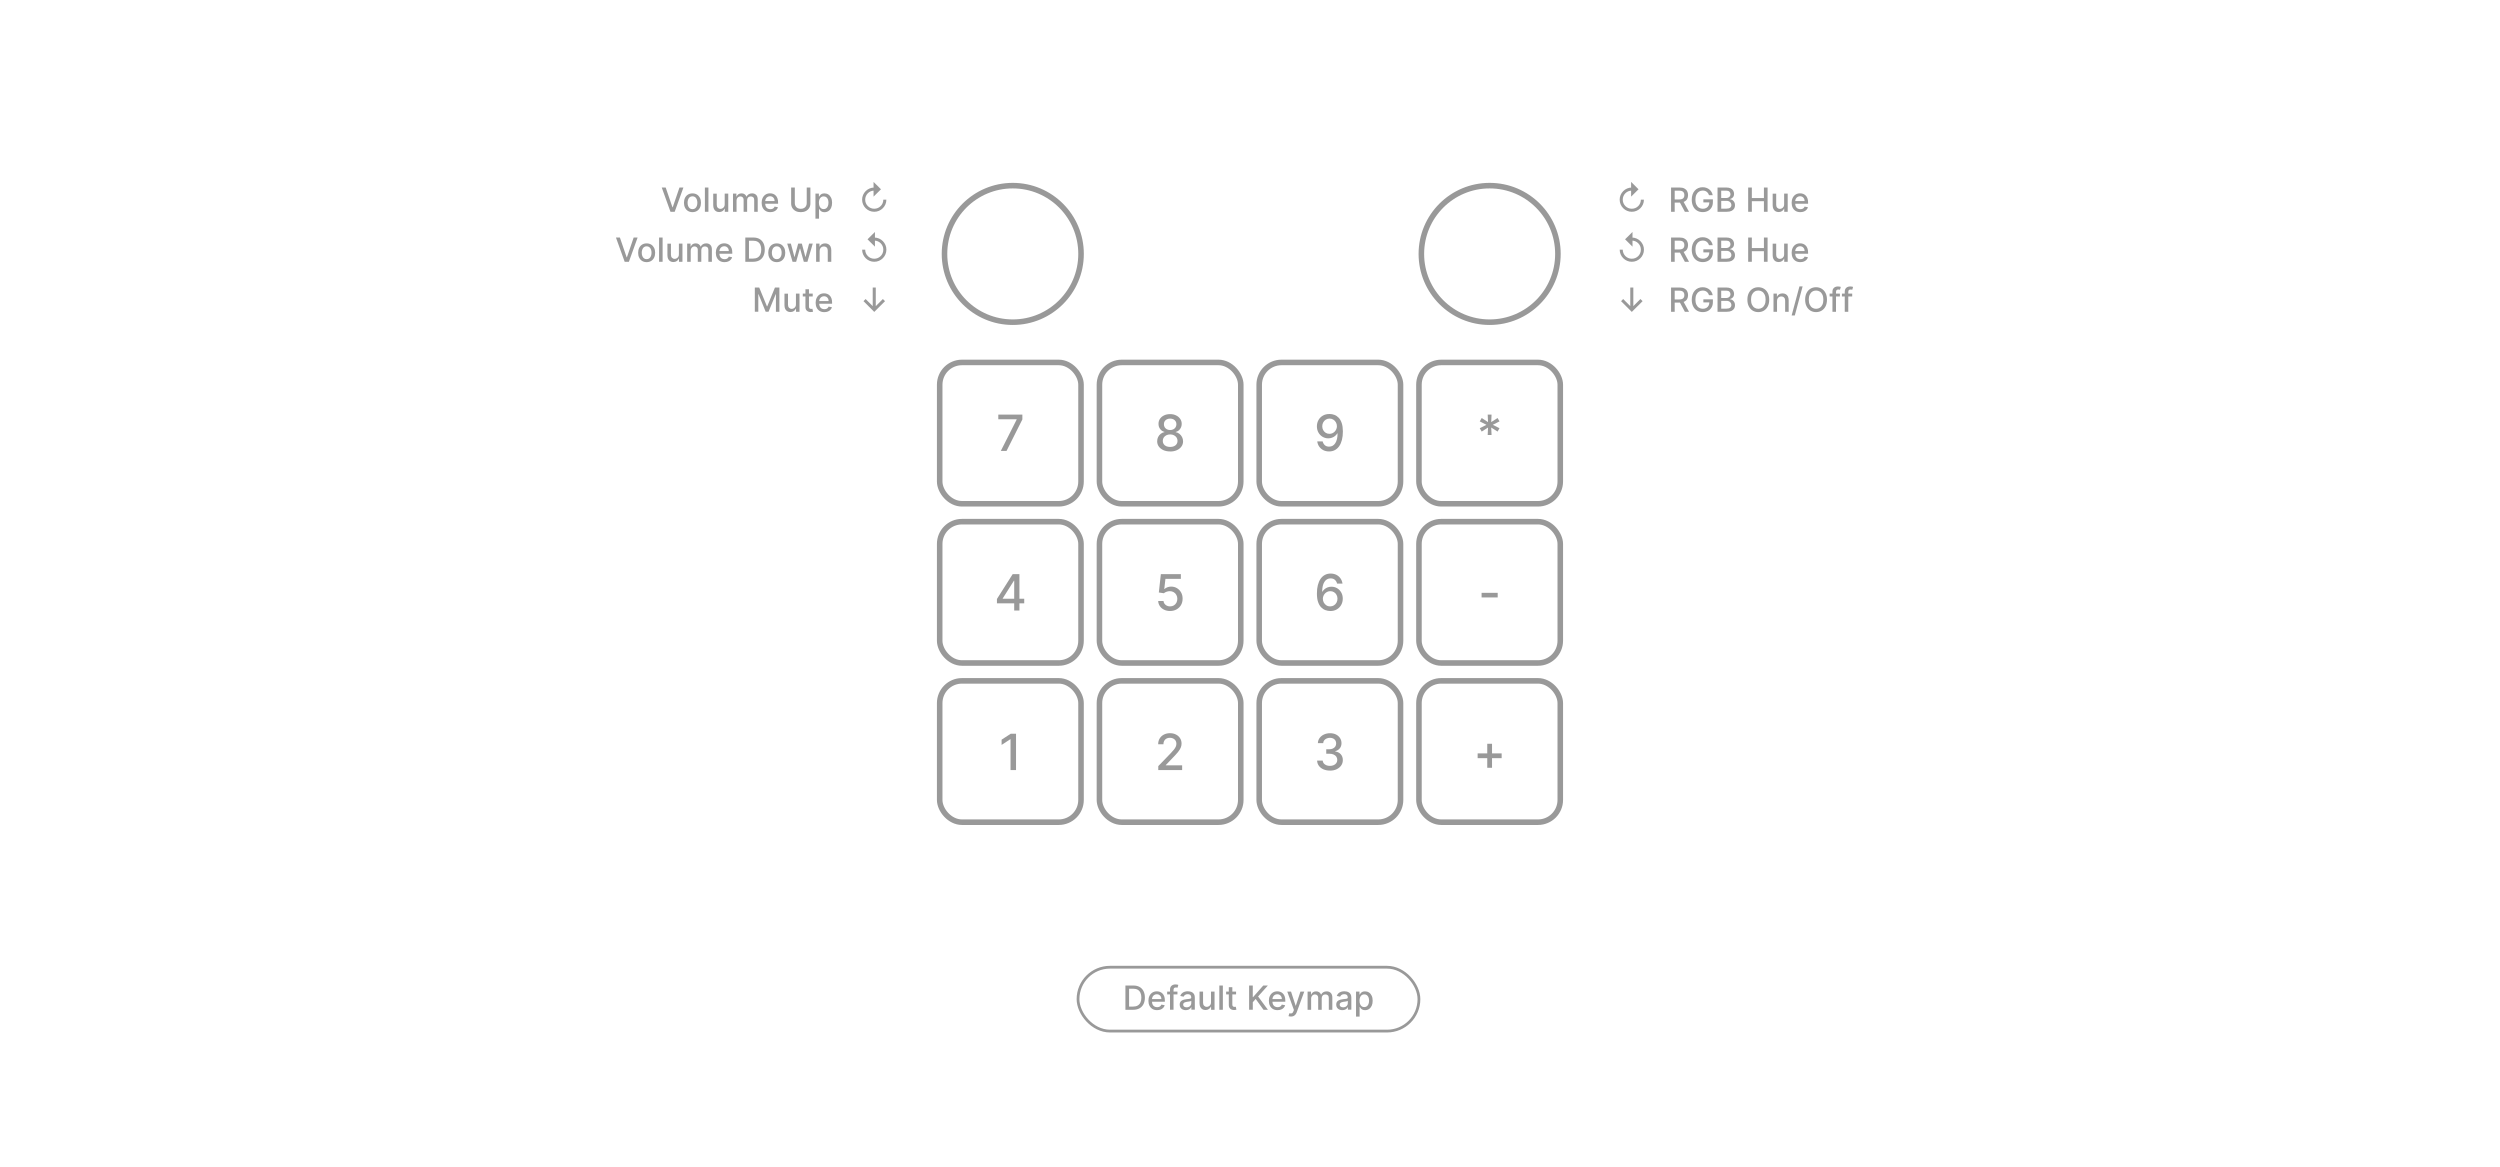 <?xml version="1.0" encoding="UTF-8"?><svg id="Layer_1" xmlns="http://www.w3.org/2000/svg" viewBox="0 0 900 420"><defs><style>.cls-1{fill:#999;}.cls-2{stroke-width:2px;}.cls-2,.cls-3{fill:none;stroke:#999;stroke-miterlimit:10;}</style></defs><g><circle class="cls-2" cx="536.27" cy="91.41" r="24.58"/><circle class="cls-2" cx="364.6" cy="91.41" r="24.58"/><rect class="cls-2" x="510.82" y="130.48" width="50.88" height="50.88" rx="8.01" ry="8.01"/><rect class="cls-2" x="453.31" y="130.48" width="50.88" height="50.88" rx="8.01" ry="8.01"/><rect class="cls-2" x="395.8" y="130.48" width="50.88" height="50.88" rx="8.01" ry="8.01"/><rect class="cls-2" x="338.29" y="130.48" width="50.88" height="50.88" rx="8.01" ry="8.01"/><rect class="cls-2" x="510.82" y="187.8" width="50.88" height="50.88" rx="8.01" ry="8.01"/><rect class="cls-2" x="453.31" y="187.8" width="50.88" height="50.88" rx="8.01" ry="8.01"/><rect class="cls-2" x="395.8" y="187.8" width="50.88" height="50.88" rx="8.01" ry="8.01"/><rect class="cls-2" x="338.29" y="187.8" width="50.88" height="50.88" rx="8.01" ry="8.01"/><rect class="cls-2" x="510.82" y="245.11" width="50.88" height="50.88" rx="8.01" ry="8.01"/><rect class="cls-2" x="453.31" y="245.11" width="50.88" height="50.88" rx="8.01" ry="8.01"/><rect class="cls-2" x="395.8" y="245.11" width="50.88" height="50.88" rx="8.01" ry="8.01"/><rect class="cls-2" x="338.29" y="245.11" width="50.88" height="50.88" rx="8.01" ry="8.01"/></g><path class="cls-1" d="M365.77,264.14v13.09h-1.98v-11.11h-.08l-3.13,2.05v-1.89l3.27-2.13h1.92Z"/><path class="cls-1" d="M416.98,277.23v-1.43l4.43-4.59c.47-.5,.86-.94,1.17-1.31s.54-.74,.69-1.08c.15-.34,.23-.7,.23-1.09,0-.43-.1-.81-.31-1.13s-.48-.56-.84-.74c-.35-.17-.75-.26-1.2-.26-.47,0-.88,.1-1.23,.29s-.62,.46-.81,.81c-.19,.35-.28,.76-.28,1.23h-1.89c0-.8,.18-1.49,.55-2.09,.37-.6,.87-1.06,1.51-1.39s1.37-.5,2.18-.5,1.55,.16,2.18,.49c.63,.33,1.12,.77,1.47,1.33,.35,.56,.53,1.19,.53,1.9,0,.49-.09,.96-.27,1.42-.18,.46-.5,.98-.94,1.55-.45,.57-1.07,1.26-1.87,2.07l-2.6,2.72v.1h5.89v1.69h-8.62Z"/><path class="cls-1" d="M478.78,277.41c-.88,0-1.66-.15-2.35-.45-.69-.3-1.23-.72-1.63-1.26s-.61-1.16-.64-1.88h2.01c.03,.39,.16,.72,.39,1.01,.24,.28,.55,.5,.93,.66,.38,.15,.81,.23,1.28,.23,.51,0,.97-.09,1.37-.27,.4-.18,.71-.43,.94-.75,.23-.32,.34-.69,.34-1.12s-.11-.83-.33-1.16-.55-.6-.98-.79c-.43-.19-.94-.29-1.55-.29h-1.11v-1.61h1.11c.49,0,.91-.09,1.28-.26,.37-.17,.66-.42,.87-.73s.31-.68,.31-1.1-.09-.76-.27-1.06c-.18-.3-.44-.54-.77-.71-.33-.17-.72-.26-1.17-.26s-.82,.08-1.19,.23c-.37,.16-.67,.38-.9,.67-.23,.29-.35,.63-.37,1.03h-1.91c.02-.71,.23-1.33,.63-1.87s.93-.96,1.58-1.26c.66-.3,1.39-.45,2.19-.45s1.56,.16,2.18,.49c.61,.33,1.08,.76,1.42,1.3,.33,.54,.5,1.13,.5,1.78,0,.73-.2,1.36-.61,1.87-.41,.51-.96,.85-1.64,1.03v.1c.87,.13,1.54,.48,2.02,1.04,.48,.56,.72,1.25,.71,2.08,0,.72-.2,1.37-.6,1.94-.4,.57-.95,1.02-1.65,1.35-.69,.33-1.49,.49-2.38,.49Z"/><g><path class="cls-1" d="M407.98,363.52h-2.83v-8.73h2.91c.85,0,1.59,.17,2.2,.52s1.08,.85,1.41,1.5c.33,.65,.49,1.43,.49,2.33s-.17,1.69-.5,2.34c-.33,.65-.81,1.16-1.43,1.51s-1.38,.53-2.27,.53Zm-1.51-1.15h1.44c.67,0,1.22-.13,1.66-.38,.44-.25,.77-.62,.99-1.1s.33-1.06,.33-1.75-.11-1.27-.33-1.74c-.22-.48-.54-.84-.97-1.09-.43-.25-.96-.37-1.6-.37h-1.52v6.43Z"/><path class="cls-1" d="M416.54,363.65c-.65,0-1.2-.14-1.66-.42-.46-.28-.82-.67-1.07-1.17-.25-.5-.38-1.1-.38-1.78s.13-1.26,.38-1.77,.6-.91,1.06-1.2,.98-.43,1.59-.43c.37,0,.73,.06,1.07,.18,.35,.12,.66,.31,.93,.58,.28,.26,.49,.6,.65,1.02s.24,.92,.24,1.51v.45h-5.2v-.95h3.95c0-.33-.07-.63-.2-.89s-.33-.46-.57-.62c-.25-.15-.53-.23-.86-.23-.36,0-.67,.09-.94,.26s-.47,.4-.61,.68c-.14,.28-.21,.58-.21,.91v.75c0,.44,.08,.81,.23,1.12s.37,.54,.65,.7,.6,.24,.98,.24c.24,0,.46-.03,.66-.1,.2-.07,.37-.17,.52-.31,.14-.14,.26-.31,.33-.52l1.21,.22c-.1,.36-.27,.67-.52,.93s-.56,.47-.93,.62c-.37,.15-.8,.22-1.28,.22Z"/><path class="cls-1" d="M423.88,356.97v1.02h-3.7v-1.02h3.7Zm-2.68,6.55v-7.3c0-.41,.09-.75,.27-1.02,.18-.27,.42-.47,.71-.61s.62-.2,.96-.2c.26,0,.47,.02,.66,.06,.18,.04,.32,.08,.4,.11l-.3,1.03c-.06-.02-.14-.04-.23-.06s-.21-.04-.34-.04c-.31,0-.53,.08-.66,.23-.13,.15-.2,.38-.2,.66v7.13h-1.27Z"/><path class="cls-1" d="M426.89,363.66c-.41,0-.79-.08-1.12-.23-.33-.16-.6-.38-.79-.68-.19-.3-.29-.66-.29-1.09,0-.37,.07-.67,.21-.91,.14-.24,.33-.43,.58-.57,.24-.14,.51-.24,.81-.32,.3-.07,.6-.12,.91-.16,.39-.04,.71-.08,.95-.11,.24-.03,.42-.08,.53-.15s.17-.18,.17-.33v-.03c0-.37-.1-.66-.31-.87-.21-.2-.52-.31-.93-.31s-.77,.09-1.01,.28c-.25,.19-.42,.4-.51,.63l-1.2-.27c.14-.4,.35-.72,.62-.97,.27-.25,.59-.42,.95-.54s.73-.17,1.13-.17c.26,0,.54,.03,.83,.09s.57,.17,.83,.33c.26,.16,.47,.39,.63,.69,.17,.3,.25,.69,.25,1.17v4.35h-1.24v-.89h-.05c-.08,.16-.21,.33-.37,.49-.16,.16-.38,.29-.63,.4-.26,.1-.57,.16-.93,.16Zm.28-1.02c.35,0,.65-.07,.91-.21,.25-.14,.44-.32,.58-.55,.13-.23,.2-.47,.2-.73v-.84s-.13,.09-.26,.12c-.13,.04-.28,.07-.44,.1-.16,.03-.33,.05-.48,.07s-.29,.04-.39,.05c-.25,.03-.47,.08-.68,.16s-.37,.18-.49,.32c-.12,.14-.18,.32-.18,.55,0,.32,.12,.55,.35,.71,.23,.16,.53,.24,.89,.24Z"/><path class="cls-1" d="M435.96,360.8v-3.83h1.28v6.55h-1.25v-1.13h-.07c-.15,.35-.39,.64-.72,.87s-.74,.35-1.23,.35c-.42,0-.79-.09-1.11-.28-.32-.19-.58-.46-.76-.83-.18-.37-.27-.82-.27-1.36v-4.16h1.27v4.01c0,.45,.12,.8,.37,1.07,.25,.26,.57,.4,.96,.4,.24,0,.48-.06,.71-.18s.43-.3,.59-.54,.24-.55,.23-.92Z"/><path class="cls-1" d="M440.23,354.79v8.73h-1.27v-8.73h1.27Z"/><path class="cls-1" d="M444.99,356.97v1.02h-3.58v-1.02h3.58Zm-2.62-1.57h1.27v6.19c0,.25,.04,.43,.11,.56,.07,.12,.17,.21,.29,.25,.12,.04,.25,.07,.39,.07,.1,0,.19,0,.27-.02,.08-.01,.14-.03,.18-.03l.23,1.05c-.07,.03-.18,.06-.32,.09-.14,.03-.31,.05-.51,.05-.34,0-.65-.05-.94-.18-.29-.12-.52-.32-.7-.58-.18-.26-.27-.59-.27-.98v-6.46Z"/><path class="cls-1" d="M449.68,363.52v-8.73h1.32v4.17h.11l3.66-4.17h1.66l-3.52,3.93,3.53,4.8h-1.58l-2.82-3.9-1.03,1.18v2.71h-1.32Z"/><path class="cls-1" d="M459.9,363.65c-.65,0-1.2-.14-1.66-.42-.46-.28-.82-.67-1.07-1.17-.25-.5-.38-1.1-.38-1.78s.12-1.26,.38-1.77c.25-.51,.6-.91,1.06-1.2s.98-.43,1.59-.43c.37,0,.73,.06,1.07,.18,.35,.12,.66,.31,.93,.58s.49,.6,.65,1.02,.24,.92,.24,1.51v.45h-5.2v-.95h3.96c0-.33-.07-.63-.21-.89-.14-.26-.33-.46-.57-.62-.25-.15-.53-.23-.86-.23-.36,0-.67,.09-.94,.26s-.47,.4-.61,.68c-.14,.28-.21,.58-.21,.91v.75c0,.44,.08,.81,.23,1.12,.15,.31,.37,.54,.65,.7s.6,.24,.98,.24c.24,0,.46-.03,.66-.1,.2-.07,.37-.17,.52-.31,.14-.14,.26-.31,.33-.52l1.21,.22c-.1,.36-.27,.67-.52,.93-.25,.27-.56,.47-.93,.62-.37,.15-.8,.22-1.28,.22Z"/><path class="cls-1" d="M464.73,365.95c-.19,0-.36-.01-.52-.04-.16-.03-.27-.06-.35-.1l.31-1.04c.35,.1,.64,.1,.88,.02s.44-.33,.6-.76l.16-.43-2.4-6.63h1.36l1.66,5.08h.07l1.66-5.08h1.38s-2.71,7.42-2.71,7.42c-.12,.34-.28,.62-.48,.86-.19,.23-.42,.41-.69,.53-.27,.12-.58,.18-.93,.18Z"/><path class="cls-1" d="M470.73,363.52v-6.55h1.22v1.07h.08c.14-.36,.36-.64,.67-.85s.68-.3,1.11-.3,.8,.1,1.1,.31c.3,.21,.52,.49,.66,.84h.07c.16-.35,.4-.63,.75-.84s.75-.31,1.22-.31c.59,0,1.08,.19,1.46,.56,.38,.37,.57,.93,.57,1.68v4.39h-1.27v-4.27c0-.44-.12-.76-.36-.96-.24-.2-.53-.3-.87-.3-.42,0-.74,.13-.97,.38-.23,.25-.35,.58-.35,.98v4.17h-1.27v-4.35c0-.36-.11-.64-.33-.86-.22-.22-.51-.32-.86-.32-.24,0-.46,.06-.67,.19-.2,.13-.37,.3-.49,.53-.12,.22-.19,.48-.19,.78v4.04h-1.27Z"/><path class="cls-1" d="M483.24,363.66c-.41,0-.79-.08-1.12-.23-.33-.16-.6-.38-.79-.68-.2-.3-.29-.66-.29-1.09,0-.37,.07-.67,.21-.91,.14-.24,.33-.43,.58-.57,.24-.14,.51-.24,.81-.32s.6-.12,.91-.16c.39-.04,.71-.08,.95-.11,.24-.03,.42-.08,.53-.15,.11-.07,.17-.18,.17-.33v-.03c0-.37-.1-.66-.31-.87-.21-.2-.52-.31-.93-.31s-.77,.09-1.01,.28c-.25,.19-.42,.4-.51,.63l-1.2-.27c.14-.4,.35-.72,.62-.97,.27-.25,.59-.42,.95-.54,.36-.11,.73-.17,1.13-.17,.26,0,.54,.03,.83,.09s.57,.17,.83,.33c.26,.16,.47,.39,.63,.69s.25,.69,.25,1.17v4.35h-1.24v-.89h-.05c-.08,.16-.21,.33-.37,.49s-.38,.29-.63,.4c-.26,.1-.57,.16-.93,.16Zm.28-1.02c.35,0,.65-.07,.91-.21,.25-.14,.44-.32,.58-.55,.13-.23,.2-.47,.2-.73v-.84s-.13,.09-.26,.12c-.13,.04-.28,.07-.44,.1-.16,.03-.33,.05-.48,.07s-.29,.04-.39,.05c-.25,.03-.47,.08-.68,.16s-.37,.18-.49,.32c-.12,.14-.18,.32-.18,.55,0,.32,.12,.55,.35,.71,.23,.16,.53,.24,.89,.24Z"/><path class="cls-1" d="M488.17,365.97v-9h1.24v1.06h.11c.07-.14,.18-.29,.32-.47,.14-.18,.33-.34,.58-.47,.25-.13,.57-.2,.98-.2,.53,0,1,.13,1.42,.4,.42,.27,.74,.65,.98,1.16s.36,1.11,.36,1.82-.12,1.31-.35,1.82c-.24,.5-.56,.89-.97,1.16s-.88,.41-1.41,.41c-.4,0-.72-.07-.97-.2-.25-.13-.45-.29-.59-.47-.14-.18-.25-.34-.33-.48h-.08v3.47h-1.27Zm1.25-5.73c0,.46,.07,.86,.2,1.21,.13,.35,.33,.62,.58,.81,.25,.2,.56,.29,.93,.29s.7-.1,.96-.3c.25-.2,.45-.48,.58-.83,.13-.35,.2-.74,.2-1.18s-.06-.82-.19-1.16c-.13-.34-.32-.61-.58-.81s-.58-.3-.96-.3-.68,.09-.94,.29c-.25,.19-.45,.46-.58,.8s-.2,.74-.2,1.19Z"/></g><path class="cls-1" d="M531.95,272.94v-1.72h8.64v1.72h-8.64Zm3.46,3.46v-8.64h1.72v8.64h-1.72Z"/><path class="cls-1" d="M358.9,217.23v-1.6l5.66-8.94h1.26v2.35h-.8l-4.05,6.4v.1h7.75v1.67h-9.82Zm6.21,2.56v-3.77s.01-9.32,.01-9.32h1.87v13.09h-1.89Z"/><path class="cls-1" d="M421.24,219.96c-.8,0-1.52-.15-2.16-.46-.64-.31-1.15-.73-1.52-1.28s-.58-1.16-.61-1.85h1.92c.05,.56,.3,1.02,.75,1.39s.99,.54,1.62,.54c.5,0,.95-.12,1.34-.35,.39-.23,.7-.55,.92-.96s.34-.88,.34-1.4-.11-1.01-.35-1.42c-.23-.42-.55-.75-.95-.98-.4-.24-.86-.36-1.38-.37-.4,0-.79,.07-1.2,.21s-.72,.32-.97,.54l-1.81-.27,.73-6.6h7.2v1.69h-5.55l-.42,3.66h.08c.26-.25,.6-.45,1.02-.62,.42-.17,.88-.25,1.36-.25,.8,0,1.51,.19,2.13,.57,.62,.38,1.12,.9,1.48,1.55,.36,.65,.54,1.41,.53,2.25,0,.85-.19,1.6-.57,2.27-.39,.66-.92,1.19-1.6,1.57-.68,.38-1.46,.57-2.34,.57Z"/><path class="cls-1" d="M478.86,219.96c-.58,0-1.16-.12-1.72-.32s-1.08-.55-1.54-1.02c-.46-.48-.83-1.12-1.1-1.92-.28-.81-.41-1.81-.41-3.02s.11-2.17,.34-3.06c.23-.89,.56-1.65,.99-2.26,.43-.61,.95-1.08,1.56-1.4s1.29-.48,2.05-.48,1.47,.16,2.08,.47c.6,.31,1.1,.74,1.47,1.28,.38,.54,.62,1.16,.72,1.87h-1.95c-.13-.56-.39-1.01-.79-1.36-.39-.35-.9-.52-1.53-.52-.96,0-1.71,.42-2.24,1.26-.53,.84-.8,2.01-.81,3.51h.1c.23-.37,.5-.69,.83-.95,.33-.26,.7-.46,1.11-.61,.41-.14,.85-.21,1.3-.21,.76,0,1.45,.18,2.06,.55,.62,.37,1.11,.88,1.47,1.52,.37,.65,.55,1.39,.55,2.22s-.19,1.59-.57,2.27-.91,1.21-1.59,1.61-1.48,.59-2.39,.58Zm0-1.66c.5,0,.95-.12,1.35-.37s.71-.58,.94-1c.23-.42,.34-.88,.34-1.4s-.11-.96-.33-1.37-.53-.74-.92-.98-.83-.36-1.33-.36c-.38,0-.73,.07-1.05,.22-.32,.15-.6,.35-.85,.6-.24,.26-.43,.55-.57,.88-.14,.33-.21,.68-.21,1.04,0,.49,.11,.94,.34,1.36,.23,.42,.54,.75,.94,1.01s.85,.38,1.35,.38Z"/><path class="cls-1" d="M539.17,213.42v1.66h-5.8v-1.66h5.8Z"/><path class="cls-1" d="M360.29,162.34l5.71-11.3v-.1h-6.61v-1.69h8.66v1.75l-5.7,11.34h-2.06Z"/><path class="cls-1" d="M421.25,162.52c-.92,0-1.73-.16-2.43-.47-.7-.32-1.25-.75-1.65-1.3-.4-.55-.59-1.18-.59-1.89,0-.55,.11-1.06,.34-1.53,.23-.47,.55-.86,.95-1.17,.4-.31,.85-.51,1.34-.6v-.08c-.65-.16-1.17-.51-1.57-1.05s-.59-1.16-.58-1.87c0-.67,.17-1.27,.53-1.79,.36-.53,.85-.94,1.49-1.24,.63-.3,1.35-.45,2.15-.45s1.51,.15,2.14,.46c.63,.3,1.12,.72,1.49,1.25s.55,1.12,.55,1.79c0,.7-.2,1.33-.6,1.87-.4,.54-.91,.89-1.55,1.05v.08c.49,.08,.93,.28,1.33,.6,.39,.31,.71,.7,.95,1.17,.24,.47,.36,.98,.36,1.53,0,.71-.2,1.34-.6,1.89-.4,.55-.95,.99-1.65,1.3-.7,.32-1.51,.47-2.41,.47Zm0-1.62c.54,0,1.01-.09,1.41-.27,.4-.18,.7-.43,.92-.76s.33-.71,.33-1.15c0-.46-.12-.86-.35-1.21s-.55-.62-.94-.82c-.4-.2-.85-.3-1.36-.3s-.97,.1-1.37,.3c-.4,.2-.72,.47-.95,.82s-.34,.75-.34,1.21c0,.44,.1,.82,.32,1.15s.52,.58,.92,.76c.4,.18,.87,.27,1.42,.27Zm0-6.09c.43,0,.82-.09,1.16-.26,.34-.17,.6-.42,.8-.73,.19-.31,.29-.68,.3-1.09,0-.41-.1-.77-.29-1.07s-.45-.54-.79-.71c-.34-.17-.73-.25-1.17-.25s-.85,.08-1.19,.25c-.34,.17-.6,.41-.79,.71s-.28,.67-.27,1.07c0,.42,.09,.78,.28,1.09,.19,.31,.46,.55,.8,.73,.34,.17,.73,.26,1.17,.26Z"/><path class="cls-1" d="M478.65,149.03c.58,0,1.16,.11,1.73,.32s1.08,.55,1.54,1.03c.46,.47,.82,1.12,1.1,1.92,.27,.8,.41,1.81,.42,3.02,0,1.15-.12,2.17-.35,3.06-.23,.89-.56,1.65-.99,2.26-.43,.61-.95,1.08-1.56,1.4-.61,.32-1.29,.48-2.06,.48s-1.47-.15-2.08-.46c-.6-.31-1.1-.73-1.48-1.28-.38-.54-.62-1.17-.71-1.88h1.95c.13,.56,.39,1.02,.78,1.37,.39,.35,.9,.52,1.53,.52,.96,0,1.71-.42,2.24-1.26,.54-.84,.81-2.01,.81-3.51h-.1c-.22,.37-.5,.68-.83,.95-.33,.26-.7,.47-1.11,.61-.41,.15-.85,.22-1.31,.22-.75,0-1.44-.19-2.06-.56-.62-.37-1.11-.88-1.48-1.53-.36-.65-.55-1.39-.55-2.22s.19-1.59,.57-2.27c.38-.68,.91-1.21,1.58-1.6,.68-.39,1.48-.59,2.39-.58Zm0,1.66c-.5,0-.95,.12-1.35,.37s-.71,.58-.94,1c-.23,.42-.35,.88-.35,1.4s.11,.97,.34,1.38,.53,.74,.92,.98c.39,.24,.84,.36,1.34,.36,.38,0,.72-.07,1.05-.22,.32-.15,.61-.35,.85-.6,.24-.26,.43-.55,.57-.88s.21-.68,.21-1.04c0-.49-.11-.94-.34-1.36-.23-.42-.54-.75-.94-1.01-.4-.25-.85-.38-1.36-.38Z"/><path class="cls-1" d="M535.57,156.61l.12-2.7-2.28,1.46-.7-1.21,2.42-1.23-2.42-1.23,.7-1.21,2.28,1.46-.12-2.7h1.39l-.12,2.7,2.28-1.46,.7,1.21-2.42,1.23,2.42,1.23-.7,1.21-2.28-1.46,.12,2.7h-1.39Z"/><rect class="cls-3" x="388.09" y="348.2" width="122.73" height="22.99" rx="11.49" ry="11.49"/><g><g><g><path class="cls-1" d="M239.65,67.51l2.43,7.11h.1l2.43-7.11h1.42l-3.14,8.73h-1.52l-3.14-8.73h1.42Z"/><path class="cls-1" d="M249.29,76.37c-.61,0-1.15-.14-1.61-.42-.46-.28-.81-.67-1.07-1.18s-.38-1.1-.38-1.77,.13-1.27,.38-1.78c.25-.51,.61-.9,1.07-1.18,.46-.28,.99-.42,1.61-.42s1.15,.14,1.61,.42,.81,.68,1.07,1.18c.25,.51,.38,1.1,.38,1.78s-.13,1.27-.38,1.77c-.25,.5-.61,.9-1.07,1.18s-.99,.42-1.61,.42Zm0-1.07c.4,0,.73-.11,.99-.32s.46-.49,.58-.84c.13-.35,.19-.73,.19-1.15s-.06-.8-.19-1.15c-.13-.35-.32-.63-.58-.85-.26-.21-.59-.32-.99-.32s-.73,.11-.99,.32c-.26,.21-.46,.5-.58,.85-.13,.35-.19,.73-.19,1.15s.06,.81,.19,1.15c.13,.35,.32,.63,.58,.84,.26,.21,.59,.32,.99,.32Z"/><path class="cls-1" d="M255.03,67.51v8.73h-1.27v-8.73h1.27Z"/><path class="cls-1" d="M260.89,73.53v-3.83h1.28v6.55h-1.25v-1.13h-.07c-.15,.35-.39,.64-.72,.87s-.74,.35-1.23,.35c-.42,0-.79-.09-1.11-.28-.32-.19-.58-.46-.76-.83-.18-.37-.27-.82-.27-1.36v-4.16h1.27v4.01c0,.45,.12,.8,.37,1.07,.25,.26,.57,.4,.96,.4,.24,0,.48-.06,.71-.18s.43-.3,.59-.54,.24-.55,.23-.92Z"/><path class="cls-1" d="M263.88,76.24v-6.55h1.22v1.07h.08c.14-.36,.36-.64,.67-.85s.68-.3,1.11-.3,.8,.1,1.1,.31c.3,.21,.52,.49,.66,.84h.07c.16-.35,.4-.63,.75-.84s.75-.31,1.22-.31c.59,0,1.08,.19,1.46,.56s.56,.93,.56,1.68v4.39h-1.27v-4.27c0-.44-.12-.76-.36-.96-.24-.2-.53-.3-.86-.3-.42,0-.74,.13-.97,.38-.23,.25-.35,.58-.35,.98v4.17h-1.27v-4.35c0-.36-.11-.64-.33-.86-.22-.22-.51-.32-.86-.32-.24,0-.46,.06-.67,.19-.2,.13-.37,.3-.49,.53s-.19,.48-.19,.78v4.04h-1.27Z"/><path class="cls-1" d="M277.3,76.37c-.65,0-1.2-.14-1.66-.42-.46-.28-.82-.67-1.07-1.17-.25-.5-.38-1.1-.38-1.78s.13-1.26,.38-1.77,.6-.91,1.06-1.2,.98-.43,1.59-.43c.37,0,.73,.06,1.07,.18,.35,.12,.66,.31,.93,.58,.28,.26,.49,.6,.65,1.02s.24,.92,.24,1.51v.45h-5.2v-.95h3.95c0-.33-.07-.63-.2-.89s-.33-.46-.57-.62c-.25-.15-.53-.23-.86-.23-.36,0-.67,.09-.94,.26s-.47,.4-.61,.68c-.14,.28-.21,.58-.21,.91v.75c0,.44,.08,.81,.23,1.12s.37,.54,.65,.7,.6,.24,.98,.24c.24,0,.46-.03,.66-.1,.2-.07,.37-.17,.52-.31,.14-.14,.26-.31,.33-.52l1.21,.22c-.1,.36-.27,.67-.52,.93s-.56,.47-.93,.62c-.37,.15-.8,.22-1.28,.22Z"/><path class="cls-1" d="M290.42,67.51h1.32v5.74c0,.61-.14,1.15-.43,1.62-.29,.47-.69,.84-1.21,1.11s-1.13,.4-1.83,.4-1.3-.13-1.82-.4c-.52-.27-.92-.64-1.21-1.11-.29-.47-.43-1.01-.43-1.62v-5.74h1.32v5.63c0,.39,.09,.75,.26,1.05s.42,.55,.74,.72c.32,.17,.7,.26,1.14,.26s.83-.09,1.15-.26c.32-.17,.57-.42,.74-.72s.26-.66,.26-1.05v-5.63Z"/><path class="cls-1" d="M293.56,78.7v-9h1.24v1.06h.11c.07-.14,.18-.29,.32-.47,.14-.18,.33-.34,.58-.47,.25-.13,.57-.2,.98-.2,.53,0,1,.13,1.42,.4,.41,.27,.74,.65,.98,1.16s.36,1.11,.36,1.82-.12,1.31-.35,1.82-.56,.89-.97,1.16c-.41,.27-.88,.41-1.41,.41-.4,0-.72-.07-.97-.2-.25-.13-.45-.29-.59-.47s-.25-.34-.33-.48h-.08v3.47h-1.27Zm1.25-5.73c0,.46,.07,.86,.2,1.21,.13,.35,.33,.62,.58,.81,.25,.2,.56,.29,.93,.29s.7-.1,.95-.3c.26-.2,.45-.48,.58-.83,.13-.35,.2-.74,.2-1.18s-.06-.82-.19-1.16c-.13-.34-.32-.61-.58-.81-.26-.2-.58-.3-.96-.3s-.68,.09-.94,.29-.45,.46-.58,.8c-.13,.34-.2,.74-.2,1.19Z"/><path class="cls-1" d="M223.16,85.51l2.43,7.11h.1l2.43-7.11h1.42l-3.14,8.73h-1.52l-3.14-8.73h1.42Z"/><path class="cls-1" d="M232.79,94.37c-.61,0-1.15-.14-1.61-.42-.46-.28-.81-.67-1.07-1.18s-.38-1.1-.38-1.77,.13-1.27,.38-1.78c.25-.51,.61-.9,1.07-1.18,.46-.28,.99-.42,1.61-.42s1.15,.14,1.61,.42,.81,.68,1.07,1.18c.25,.51,.38,1.1,.38,1.78s-.13,1.27-.38,1.77c-.25,.5-.61,.9-1.07,1.18s-.99,.42-1.61,.42Zm0-1.07c.4,0,.73-.11,.99-.32s.46-.49,.58-.84c.13-.35,.19-.73,.19-1.15s-.06-.8-.19-1.15c-.13-.35-.32-.63-.58-.85-.26-.21-.59-.32-.99-.32s-.73,.11-.99,.32c-.26,.21-.46,.5-.58,.85-.13,.35-.19,.73-.19,1.15s.06,.81,.19,1.15c.13,.35,.32,.63,.58,.84,.26,.21,.59,.32,.99,.32Z"/><path class="cls-1" d="M238.54,85.51v8.73h-1.27v-8.73h1.27Z"/><path class="cls-1" d="M244.4,91.53v-3.83h1.28v6.55h-1.25v-1.13h-.07c-.15,.35-.39,.64-.72,.87s-.74,.35-1.23,.35c-.42,0-.79-.09-1.11-.28-.32-.19-.58-.46-.76-.83-.18-.37-.27-.82-.27-1.36v-4.16h1.27v4.01c0,.45,.12,.8,.37,1.07,.25,.26,.57,.4,.96,.4,.24,0,.48-.06,.71-.18s.43-.3,.59-.54,.24-.55,.23-.92Z"/><path class="cls-1" d="M247.38,94.24v-6.55h1.22v1.07h.08c.14-.36,.36-.64,.67-.85s.68-.3,1.11-.3,.8,.1,1.1,.31c.3,.21,.52,.49,.66,.84h.07c.16-.35,.4-.63,.75-.84s.75-.31,1.22-.31c.59,0,1.08,.19,1.46,.56s.56,.93,.56,1.68v4.39h-1.27v-4.27c0-.44-.12-.76-.36-.96-.24-.2-.53-.3-.86-.3-.42,0-.74,.13-.97,.38-.23,.25-.35,.58-.35,.98v4.17h-1.27v-4.35c0-.36-.11-.64-.33-.86-.22-.22-.51-.32-.86-.32-.24,0-.46,.06-.67,.19-.2,.13-.37,.3-.49,.53s-.19,.48-.19,.78v4.04h-1.27Z"/><path class="cls-1" d="M260.81,94.37c-.65,0-1.2-.14-1.66-.42-.46-.28-.82-.67-1.07-1.17-.25-.5-.38-1.1-.38-1.78s.13-1.26,.38-1.77,.6-.91,1.06-1.2,.98-.43,1.59-.43c.37,0,.73,.06,1.07,.18,.35,.12,.66,.31,.93,.58,.28,.26,.49,.6,.65,1.02s.24,.92,.24,1.51v.45h-5.2v-.95h3.95c0-.33-.07-.63-.2-.89s-.33-.46-.57-.62c-.25-.15-.53-.23-.86-.23-.36,0-.67,.09-.94,.26s-.47,.4-.61,.68c-.14,.28-.21,.58-.21,.91v.75c0,.44,.08,.81,.23,1.12s.37,.54,.65,.7,.6,.24,.98,.24c.24,0,.46-.03,.66-.1,.2-.07,.37-.17,.52-.31,.14-.14,.26-.31,.33-.52l1.21,.22c-.1,.36-.27,.67-.52,.93s-.56,.47-.93,.62c-.37,.15-.8,.22-1.28,.22Z"/><path class="cls-1" d="M271.14,94.24h-2.83v-8.73h2.91c.85,0,1.59,.17,2.2,.52s1.08,.85,1.41,1.5c.33,.65,.49,1.43,.49,2.33s-.17,1.69-.5,2.34c-.33,.65-.81,1.16-1.43,1.51s-1.38,.53-2.27,.53Zm-1.51-1.15h1.44c.67,0,1.22-.13,1.66-.38,.44-.25,.77-.62,.99-1.1s.33-1.06,.33-1.75-.11-1.27-.33-1.74c-.22-.48-.54-.84-.97-1.09-.43-.25-.96-.37-1.6-.37h-1.52v6.43Z"/><path class="cls-1" d="M279.63,94.37c-.61,0-1.15-.14-1.61-.42-.46-.28-.81-.67-1.07-1.18s-.38-1.1-.38-1.77,.13-1.27,.38-1.78c.25-.51,.61-.9,1.07-1.18,.46-.28,.99-.42,1.61-.42s1.15,.14,1.61,.42,.81,.68,1.07,1.18c.25,.51,.38,1.1,.38,1.78s-.13,1.27-.38,1.77c-.25,.5-.61,.9-1.07,1.18s-.99,.42-1.61,.42Zm0-1.07c.4,0,.73-.11,.99-.32s.46-.49,.58-.84c.13-.35,.19-.73,.19-1.15s-.06-.8-.19-1.15c-.13-.35-.32-.63-.58-.85-.26-.21-.59-.32-.99-.32s-.73,.11-.99,.32c-.26,.21-.46,.5-.58,.85-.13,.35-.19,.73-.19,1.15s.06,.81,.19,1.15c.13,.35,.32,.63,.58,.84,.26,.21,.59,.32,.99,.32Z"/><path class="cls-1" d="M285.32,94.24l-1.93-6.55h1.32l1.28,4.81h.06l1.29-4.81h1.32l1.28,4.79h.06l1.27-4.79h1.32l-1.92,6.55h-1.3l-1.33-4.73h-.1l-1.33,4.73h-1.3Z"/><path class="cls-1" d="M295.07,90.36v3.89h-1.27v-6.55h1.22v1.07h.08c.15-.35,.39-.62,.71-.83,.32-.21,.73-.32,1.22-.32,.45,0,.84,.09,1.17,.28,.34,.19,.6,.46,.78,.83,.18,.37,.28,.82,.28,1.36v4.16h-1.27v-4.01c0-.47-.12-.85-.37-1.11s-.59-.4-1.02-.4c-.3,0-.56,.06-.79,.19-.23,.13-.41,.31-.54,.56-.13,.25-.2,.54-.2,.89Z"/><path class="cls-1" d="M271.72,103.51h1.6l2.78,6.78h.1l2.78-6.78h1.6v8.73h-1.25v-6.32h-.08l-2.57,6.3h-1.04l-2.57-6.31h-.08v6.32h-1.25v-8.73Z"/><path class="cls-1" d="M286.54,109.53v-3.83h1.28v6.55h-1.25v-1.13h-.07c-.15,.35-.39,.64-.72,.87s-.74,.35-1.23,.35c-.42,0-.79-.09-1.11-.28-.32-.19-.58-.46-.76-.83-.18-.37-.27-.82-.27-1.36v-4.16h1.27v4.01c0,.45,.12,.8,.37,1.07,.25,.26,.57,.4,.96,.4,.24,0,.48-.06,.71-.18s.43-.3,.59-.54,.24-.55,.23-.92Z"/><path class="cls-1" d="M292.58,105.7v1.02h-3.58v-1.02h3.58Zm-2.62-1.57h1.27v6.19c0,.25,.04,.43,.11,.56,.07,.12,.17,.21,.29,.25,.12,.04,.25,.07,.39,.07,.1,0,.19,0,.27-.02,.08-.01,.14-.03,.18-.03l.23,1.05c-.07,.03-.18,.06-.32,.09-.14,.03-.31,.05-.51,.05-.34,0-.65-.05-.94-.18-.29-.12-.52-.32-.7-.58-.18-.26-.27-.59-.27-.98v-6.46Z"/><path class="cls-1" d="M296.74,112.37c-.65,0-1.2-.14-1.66-.42-.46-.28-.82-.67-1.07-1.17-.25-.5-.38-1.1-.38-1.78s.13-1.26,.38-1.77,.6-.91,1.06-1.2,.98-.43,1.59-.43c.37,0,.73,.06,1.07,.18,.35,.12,.66,.31,.93,.58,.28,.26,.49,.6,.65,1.02s.24,.92,.24,1.51v.45h-5.2v-.95h3.95c0-.33-.07-.63-.2-.89s-.33-.46-.57-.62c-.25-.15-.53-.23-.86-.23-.36,0-.67,.09-.94,.26s-.47,.4-.61,.68c-.14,.28-.21,.58-.21,.91v.75c0,.44,.08,.81,.23,1.12s.37,.54,.65,.7,.6,.24,.98,.24c.24,0,.46-.03,.66-.1,.2-.07,.37-.17,.52-.31,.14-.14,.26-.31,.33-.52l1.21,.22c-.1,.36-.27,.67-.52,.93s-.56,.47-.93,.62c-.37,.15-.8,.22-1.28,.22Z"/></g><g><path class="cls-1" d="M314.73,76.24c-.6,0-1.17-.11-1.7-.34-.53-.23-.99-.54-1.39-.94-.4-.4-.71-.86-.94-1.39-.22-.53-.34-1.09-.34-1.69s.11-1.17,.34-1.69c.23-.53,.54-.99,.94-1.39,.4-.4,.86-.71,1.39-.94,.53-.23,1.09-.34,1.7-.34v1.1c-.45,0-.87,.08-1.27,.25s-.74,.4-1.04,.7c-.3,.3-.53,.64-.7,1.04-.17,.39-.25,.82-.25,1.27s.08,.87,.25,1.27,.4,.74,.7,1.04c.3,.3,.65,.53,1.04,.7,.39,.17,.82,.25,1.27,.25s.87-.08,1.27-.25,.74-.4,1.04-.7c.3-.3,.53-.64,.7-1.04,.17-.4,.25-.82,.25-1.27h1.1c0,.6-.11,1.17-.34,1.69-.23,.53-.54,.99-.94,1.39s-.86,.71-1.39,.94c-.53,.23-1.09,.34-1.69,.34Zm-.25-5.45v-5.3l2.67,2.65-2.67,2.65Z"/><path class="cls-1" d="M314.73,86.62v-1.1c.61,0,1.17,.11,1.7,.34s.99,.54,1.39,.94c.4,.4,.71,.87,.94,1.39,.23,.53,.34,1.09,.34,1.69s-.11,1.17-.34,1.69c-.22,.53-.54,.99-.94,1.39-.4,.4-.86,.71-1.39,.94s-1.09,.34-1.7,.34-1.17-.11-1.69-.34c-.53-.23-.99-.54-1.39-.94s-.71-.86-.94-1.39c-.23-.53-.34-1.09-.34-1.69h1.1c0,.45,.08,.87,.25,1.27,.17,.39,.4,.74,.7,1.04,.3,.3,.65,.53,1.04,.7,.4,.17,.82,.25,1.27,.25s.88-.08,1.27-.25,.74-.4,1.04-.7c.3-.3,.53-.64,.7-1.04s.25-.82,.25-1.27-.08-.88-.25-1.27c-.17-.39-.4-.74-.7-1.04-.3-.3-.64-.53-1.04-.7s-.82-.25-1.27-.25Zm.25,2.18l-2.67-2.65,2.67-2.65v5.3Z"/><path class="cls-1" d="M315.28,103.51v6.7l2.55-2.56,.78,.77-3.88,3.87-3.87-3.87,.76-.77,2.56,2.56v-6.7h1.11Z"/></g></g><g><g><path class="cls-1" d="M601.58,76.24v-8.73h3.11c.68,0,1.24,.12,1.68,.35,.45,.23,.78,.55,1,.96,.22,.41,.33,.88,.33,1.42s-.11,1-.33,1.41c-.22,.4-.56,.72-1.01,.94-.45,.22-1.01,.34-1.69,.34h-2.36v-1.13h2.24c.43,0,.77-.06,1.04-.18s.46-.3,.59-.53c.12-.23,.19-.51,.19-.84s-.06-.62-.19-.86c-.13-.24-.32-.43-.59-.56-.27-.13-.62-.19-1.05-.19h-1.65v7.6h-1.32Zm4.31-3.94l2.16,3.94h-1.5l-2.11-3.94h1.46Z"/><path class="cls-1" d="M615.23,70.27c-.08-.26-.19-.49-.33-.7s-.3-.38-.49-.53-.41-.26-.65-.33c-.24-.08-.51-.11-.8-.11-.49,0-.93,.13-1.33,.38-.39,.25-.71,.62-.94,1.11-.23,.49-.34,1.08-.34,1.79s.12,1.31,.35,1.79c.23,.49,.54,.86,.95,1.11,.4,.25,.86,.38,1.37,.38,.47,0,.89-.1,1.24-.29s.63-.47,.82-.82c.2-.35,.29-.77,.29-1.25l.34,.06h-2.5v-1.09h3.43v.99c0,.73-.16,1.37-.47,1.91-.31,.54-.74,.95-1.29,1.25-.55,.29-1.17,.44-1.88,.44-.79,0-1.48-.18-2.08-.54-.6-.36-1.06-.88-1.39-1.55-.33-.67-.5-1.46-.5-2.38,0-.7,.1-1.32,.29-1.88s.47-1.02,.82-1.41c.35-.39,.76-.68,1.24-.89,.48-.21,1-.31,1.56-.31,.47,0,.91,.07,1.32,.21,.41,.14,.77,.34,1.09,.59,.32,.26,.58,.56,.79,.91,.21,.35,.35,.74,.43,1.17h-1.35Z"/><path class="cls-1" d="M618.31,76.24v-8.73h3.2c.62,0,1.13,.1,1.54,.3s.71,.48,.91,.82c.2,.35,.3,.73,.3,1.17,0,.36-.07,.67-.2,.92-.13,.25-.31,.45-.54,.6-.22,.15-.47,.26-.73,.33v.08c.29,.01,.57,.11,.85,.28,.28,.17,.51,.42,.69,.73,.18,.32,.27,.7,.27,1.15s-.1,.85-.31,1.2c-.21,.35-.53,.63-.97,.84s-.99,.31-1.67,.31h-3.34Zm1.32-4.95h1.76c.3,0,.56-.06,.8-.17s.43-.27,.57-.48,.21-.45,.21-.73c0-.36-.13-.66-.38-.91s-.64-.37-1.16-.37h-1.8v2.65Zm0,3.82h1.9c.63,0,1.08-.12,1.36-.37,.27-.24,.41-.55,.41-.92,0-.28-.07-.53-.21-.76-.14-.23-.34-.41-.59-.55-.26-.14-.56-.21-.91-.21h-1.95v2.8Z"/><path class="cls-1" d="M629.34,76.24v-8.73h1.32v3.79h4.35v-3.79h1.32v8.73h-1.32v-3.81h-4.35v3.81h-1.32Z"/><path class="cls-1" d="M642.29,73.53v-3.83h1.28v6.55h-1.25v-1.13h-.07c-.15,.35-.39,.64-.72,.87s-.74,.35-1.23,.35c-.42,0-.79-.09-1.11-.28-.32-.19-.58-.46-.76-.83-.18-.37-.27-.82-.27-1.36v-4.16h1.27v4.01c0,.45,.12,.8,.37,1.07,.25,.26,.57,.4,.96,.4,.24,0,.48-.06,.71-.18s.43-.3,.59-.54c.16-.24,.24-.55,.23-.92Z"/><path class="cls-1" d="M648.1,76.37c-.64,0-1.2-.14-1.66-.42-.46-.28-.82-.67-1.07-1.17-.25-.5-.38-1.1-.38-1.78s.13-1.26,.38-1.77c.25-.51,.6-.91,1.06-1.2s.98-.43,1.59-.43c.37,0,.73,.06,1.07,.18s.66,.31,.93,.58c.28,.26,.49,.6,.65,1.02s.24,.92,.24,1.51v.45h-5.2v-.95h3.95c0-.33-.07-.63-.2-.89-.14-.26-.33-.46-.57-.62-.25-.15-.53-.23-.86-.23-.36,0-.67,.09-.94,.26s-.47,.4-.61,.68c-.14,.28-.21,.58-.21,.91v.75c0,.44,.08,.81,.23,1.12,.16,.31,.37,.54,.65,.7s.6,.24,.98,.24c.24,0,.46-.03,.66-.1,.2-.07,.37-.17,.52-.31,.14-.14,.25-.31,.33-.52l1.21,.22c-.1,.36-.27,.67-.52,.93-.25,.27-.56,.47-.93,.62-.37,.15-.8,.22-1.28,.22Z"/><path class="cls-1" d="M601.58,94.24v-8.73h3.11c.68,0,1.24,.12,1.68,.35,.45,.23,.78,.55,1,.96,.22,.41,.33,.88,.33,1.42s-.11,1-.33,1.41c-.22,.4-.56,.72-1.01,.94-.45,.22-1.01,.34-1.69,.34h-2.36v-1.13h2.24c.43,0,.77-.06,1.04-.18s.46-.3,.59-.53c.12-.23,.19-.51,.19-.84s-.06-.62-.19-.86c-.13-.24-.32-.43-.59-.56-.27-.13-.62-.19-1.05-.19h-1.65v7.6h-1.32Zm4.31-3.94l2.16,3.94h-1.5l-2.11-3.94h1.46Z"/><path class="cls-1" d="M615.23,88.27c-.08-.26-.19-.49-.33-.7s-.3-.38-.49-.53-.41-.26-.65-.33c-.24-.08-.51-.11-.8-.11-.49,0-.93,.13-1.33,.38-.39,.25-.71,.62-.94,1.11-.23,.49-.34,1.08-.34,1.79s.12,1.31,.35,1.79c.23,.49,.54,.86,.95,1.11,.4,.25,.86,.38,1.37,.38,.47,0,.89-.1,1.24-.29s.63-.47,.82-.82c.2-.35,.29-.77,.29-1.25l.34,.06h-2.5v-1.09h3.43v.99c0,.73-.16,1.37-.47,1.91-.31,.54-.74,.95-1.29,1.25-.55,.29-1.17,.44-1.88,.44-.79,0-1.48-.18-2.08-.54-.6-.36-1.06-.88-1.39-1.55-.33-.67-.5-1.46-.5-2.38,0-.7,.1-1.32,.29-1.88s.47-1.02,.82-1.41c.35-.39,.76-.68,1.24-.89,.48-.21,1-.31,1.56-.31,.47,0,.91,.07,1.32,.21,.41,.14,.77,.34,1.09,.59,.32,.26,.58,.56,.79,.91,.21,.35,.35,.74,.43,1.17h-1.35Z"/><path class="cls-1" d="M618.31,94.24v-8.73h3.2c.62,0,1.13,.1,1.54,.3s.71,.48,.91,.82c.2,.35,.3,.73,.3,1.17,0,.36-.07,.67-.2,.92-.13,.25-.31,.45-.54,.6-.22,.15-.47,.26-.73,.33v.08c.29,.01,.57,.11,.85,.28,.28,.17,.51,.42,.69,.73,.18,.32,.27,.7,.27,1.15s-.1,.85-.31,1.2c-.21,.35-.53,.63-.97,.84s-.99,.31-1.67,.31h-3.34Zm1.32-4.95h1.76c.3,0,.56-.06,.8-.17s.43-.27,.57-.48,.21-.45,.21-.73c0-.36-.13-.66-.38-.91s-.64-.37-1.16-.37h-1.8v2.65Zm0,3.82h1.9c.63,0,1.08-.12,1.36-.37,.27-.24,.41-.55,.41-.92,0-.28-.07-.53-.21-.76-.14-.23-.34-.41-.59-.55-.26-.14-.56-.21-.91-.21h-1.95v2.8Z"/><path class="cls-1" d="M629.34,94.24v-8.73h1.32v3.79h4.35v-3.79h1.32v8.73h-1.32v-3.81h-4.35v3.81h-1.32Z"/><path class="cls-1" d="M642.29,91.53v-3.83h1.28v6.55h-1.25v-1.13h-.07c-.15,.35-.39,.64-.72,.87s-.74,.35-1.23,.35c-.42,0-.79-.09-1.11-.28-.32-.19-.58-.46-.76-.83-.18-.37-.27-.82-.27-1.36v-4.16h1.27v4.01c0,.45,.12,.8,.37,1.07,.25,.26,.57,.4,.96,.4,.24,0,.48-.06,.71-.18s.43-.3,.59-.54c.16-.24,.24-.55,.23-.92Z"/><path class="cls-1" d="M648.1,94.37c-.64,0-1.2-.14-1.66-.42-.46-.28-.82-.67-1.07-1.17-.25-.5-.38-1.1-.38-1.78s.13-1.26,.38-1.77c.25-.51,.6-.91,1.06-1.2s.98-.43,1.59-.43c.37,0,.73,.06,1.07,.18s.66,.31,.93,.58c.28,.26,.49,.6,.65,1.02s.24,.92,.24,1.51v.45h-5.2v-.95h3.95c0-.33-.07-.63-.2-.89-.14-.26-.33-.46-.57-.62-.25-.15-.53-.23-.86-.23-.36,0-.67,.09-.94,.26s-.47,.4-.61,.68c-.14,.28-.21,.58-.21,.91v.75c0,.44,.08,.81,.23,1.12,.16,.31,.37,.54,.65,.7s.6,.24,.98,.24c.24,0,.46-.03,.66-.1,.2-.07,.37-.17,.52-.31,.14-.14,.25-.31,.33-.52l1.21,.22c-.1,.36-.27,.67-.52,.93-.25,.27-.56,.47-.93,.62-.37,.15-.8,.22-1.28,.22Z"/><path class="cls-1" d="M601.58,112.24v-8.73h3.11c.68,0,1.24,.12,1.68,.35,.45,.23,.78,.55,1,.96,.22,.41,.33,.88,.33,1.42s-.11,1-.33,1.41c-.22,.4-.56,.72-1.01,.94-.45,.22-1.01,.34-1.69,.34h-2.36v-1.13h2.24c.43,0,.77-.06,1.04-.18s.46-.3,.59-.53c.12-.23,.19-.51,.19-.84s-.06-.62-.19-.86c-.13-.24-.32-.43-.59-.56-.27-.13-.62-.19-1.05-.19h-1.65v7.6h-1.32Zm4.31-3.94l2.16,3.94h-1.5l-2.11-3.94h1.46Z"/><path class="cls-1" d="M615.23,106.27c-.08-.26-.19-.49-.33-.7s-.3-.38-.49-.53-.41-.26-.65-.33c-.24-.08-.51-.11-.8-.11-.49,0-.93,.13-1.33,.38-.39,.25-.71,.62-.94,1.11-.23,.49-.34,1.08-.34,1.79s.12,1.31,.35,1.79c.23,.49,.54,.86,.95,1.11,.4,.25,.86,.38,1.37,.38,.47,0,.89-.1,1.24-.29s.63-.47,.82-.82c.2-.35,.29-.77,.29-1.25l.34,.06h-2.5v-1.09h3.43v.99c0,.73-.16,1.37-.47,1.91-.31,.54-.74,.95-1.29,1.25-.55,.29-1.17,.44-1.88,.44-.79,0-1.48-.18-2.08-.54-.6-.36-1.06-.88-1.39-1.55-.33-.67-.5-1.46-.5-2.38,0-.7,.1-1.32,.29-1.88s.47-1.02,.82-1.41c.35-.39,.76-.68,1.24-.89,.48-.21,1-.31,1.56-.31,.47,0,.91,.07,1.32,.21,.41,.14,.77,.34,1.09,.59,.32,.26,.58,.56,.79,.91,.21,.35,.35,.74,.43,1.17h-1.35Z"/><path class="cls-1" d="M618.31,112.24v-8.73h3.2c.62,0,1.13,.1,1.54,.3s.71,.48,.91,.82c.2,.35,.3,.73,.3,1.17,0,.36-.07,.67-.2,.92-.13,.25-.31,.45-.54,.6-.22,.15-.47,.26-.73,.33v.08c.29,.01,.57,.11,.85,.28,.28,.17,.51,.42,.69,.73,.18,.32,.27,.7,.27,1.15s-.1,.85-.31,1.2c-.21,.35-.53,.63-.97,.84s-.99,.31-1.67,.31h-3.34Zm1.32-4.95h1.76c.3,0,.56-.06,.8-.17s.43-.27,.57-.48,.21-.45,.21-.73c0-.36-.13-.66-.38-.91s-.64-.37-1.16-.37h-1.8v2.65Zm0,3.82h1.9c.63,0,1.08-.12,1.36-.37,.27-.24,.41-.55,.41-.92,0-.28-.07-.53-.21-.76-.14-.23-.34-.41-.59-.55-.26-.14-.56-.21-.91-.21h-1.95v2.8Z"/><path class="cls-1" d="M636.92,107.88c0,.93-.17,1.73-.51,2.4-.34,.67-.81,1.18-1.4,1.54-.59,.36-1.26,.54-2.02,.54s-1.43-.18-2.02-.54c-.59-.36-1.06-.87-1.4-1.54-.34-.67-.51-1.47-.51-2.4s.17-1.73,.51-2.4,.81-1.18,1.4-1.54c.59-.36,1.27-.54,2.02-.54s1.43,.18,2.02,.54c.59,.36,1.06,.87,1.4,1.54s.51,1.47,.51,2.4Zm-1.3,0c0-.71-.11-1.31-.34-1.8s-.54-.86-.94-1.11c-.4-.25-.84-.38-1.34-.38s-.95,.12-1.35,.38c-.39,.25-.71,.62-.94,1.11-.23,.49-.34,1.09-.34,1.8s.11,1.31,.34,1.8c.23,.49,.54,.86,.94,1.11,.4,.25,.84,.38,1.35,.38s.95-.13,1.34-.38c.4-.25,.71-.62,.94-1.11s.34-1.09,.34-1.8Z"/><path class="cls-1" d="M639.73,108.36v3.89h-1.27v-6.55h1.22v1.07h.08c.15-.35,.39-.62,.71-.83s.73-.32,1.22-.32c.45,0,.84,.09,1.17,.28,.34,.19,.6,.46,.78,.83,.18,.37,.28,.82,.28,1.36v4.16h-1.27v-4.01c0-.47-.12-.85-.37-1.11s-.59-.4-1.02-.4c-.29,0-.56,.06-.79,.19s-.41,.31-.54,.56c-.13,.25-.2,.54-.2,.89Z"/><path class="cls-1" d="M648.94,103.11l-2.81,10.45h-1.14l2.81-10.45h1.14Z"/><path class="cls-1" d="M657.71,107.88c0,.93-.17,1.73-.51,2.4-.34,.67-.81,1.18-1.4,1.54-.59,.36-1.26,.54-2.02,.54s-1.43-.18-2.02-.54c-.59-.36-1.06-.87-1.4-1.54-.34-.67-.51-1.47-.51-2.4s.17-1.73,.51-2.4,.81-1.18,1.4-1.54c.59-.36,1.27-.54,2.02-.54s1.42,.18,2.02,.54c.59,.36,1.06,.87,1.4,1.54s.51,1.47,.51,2.4Zm-1.3,0c0-.71-.11-1.31-.34-1.8-.23-.49-.54-.86-.94-1.11-.4-.25-.84-.38-1.34-.38s-.95,.12-1.35,.38c-.4,.25-.71,.62-.94,1.11s-.34,1.09-.34,1.8,.11,1.31,.34,1.8,.54,.86,.94,1.11c.39,.25,.84,.38,1.35,.38s.95-.13,1.34-.38c.4-.25,.71-.62,.94-1.11,.23-.49,.34-1.09,.34-1.8Z"/><path class="cls-1" d="M662.36,105.7v1.02h-3.7v-1.02h3.7Zm-2.68,6.55v-7.3c0-.41,.09-.75,.27-1.02,.18-.27,.42-.47,.71-.61,.3-.13,.62-.2,.96-.2,.26,0,.47,.02,.66,.06,.18,.04,.32,.08,.41,.11l-.3,1.03c-.06-.02-.14-.04-.23-.06s-.21-.04-.34-.04c-.31,0-.53,.08-.66,.23-.13,.15-.2,.38-.2,.66v7.13h-1.27Z"/><path class="cls-1" d="M666.79,105.7v1.02h-3.7v-1.02h3.7Zm-2.68,6.55v-7.3c0-.41,.09-.75,.27-1.02,.18-.27,.42-.47,.71-.61,.29-.13,.62-.2,.96-.2,.26,0,.47,.02,.66,.06s.32,.08,.4,.11l-.3,1.03c-.06-.02-.14-.04-.23-.06s-.21-.04-.34-.04c-.31,0-.53,.08-.66,.23-.13,.15-.2,.38-.2,.66v7.13h-1.27Z"/></g><g><path class="cls-1" d="M587.45,76.24c-.61,0-1.17-.11-1.7-.34s-.99-.54-1.39-.94c-.4-.4-.71-.86-.94-1.39-.22-.53-.34-1.09-.34-1.69s.11-1.17,.34-1.69c.23-.53,.54-.99,.94-1.39,.4-.4,.86-.71,1.39-.94s1.09-.34,1.7-.34v1.1c-.45,0-.87,.08-1.27,.25s-.74,.4-1.04,.7-.53,.64-.7,1.04c-.17,.39-.25,.82-.25,1.27s.08,.87,.25,1.27c.17,.39,.4,.74,.7,1.04,.3,.3,.64,.53,1.04,.7,.39,.17,.82,.25,1.27,.25s.87-.08,1.27-.25,.74-.4,1.04-.7c.3-.3,.53-.64,.7-1.04,.17-.4,.25-.82,.25-1.27h1.1c0,.6-.11,1.17-.34,1.69-.23,.53-.54,.99-.94,1.39s-.86,.71-1.39,.94c-.53,.23-1.09,.34-1.69,.34Zm-.25-5.45v-5.3l2.67,2.65-2.67,2.65Z"/><path class="cls-1" d="M587.45,86.62v-1.1c.61,0,1.17,.11,1.7,.34,.53,.23,.99,.54,1.39,.94,.4,.4,.71,.87,.94,1.39,.23,.53,.34,1.09,.34,1.69s-.11,1.17-.34,1.69c-.22,.53-.54,.99-.94,1.39-.4,.4-.87,.71-1.39,.94-.53,.23-1.09,.34-1.7,.34s-1.17-.11-1.69-.34c-.53-.23-.99-.54-1.39-.94s-.71-.86-.94-1.39c-.23-.53-.34-1.09-.34-1.69h1.1c0,.45,.08,.87,.25,1.27,.17,.39,.4,.74,.7,1.04,.3,.3,.65,.53,1.04,.7s.82,.25,1.27,.25,.88-.08,1.27-.25c.4-.17,.74-.4,1.04-.7,.3-.3,.53-.64,.7-1.04,.17-.39,.25-.82,.25-1.27s-.08-.88-.25-1.27c-.17-.39-.4-.74-.7-1.04s-.64-.53-1.04-.7-.82-.25-1.27-.25Zm.25,2.18l-2.67-2.65,2.67-2.65v5.3Z"/><path class="cls-1" d="M588,103.51v6.7l2.55-2.56,.78,.77-3.88,3.87-3.87-3.87,.76-.77,2.56,2.56v-6.7h1.11Z"/></g></g></g></svg>
